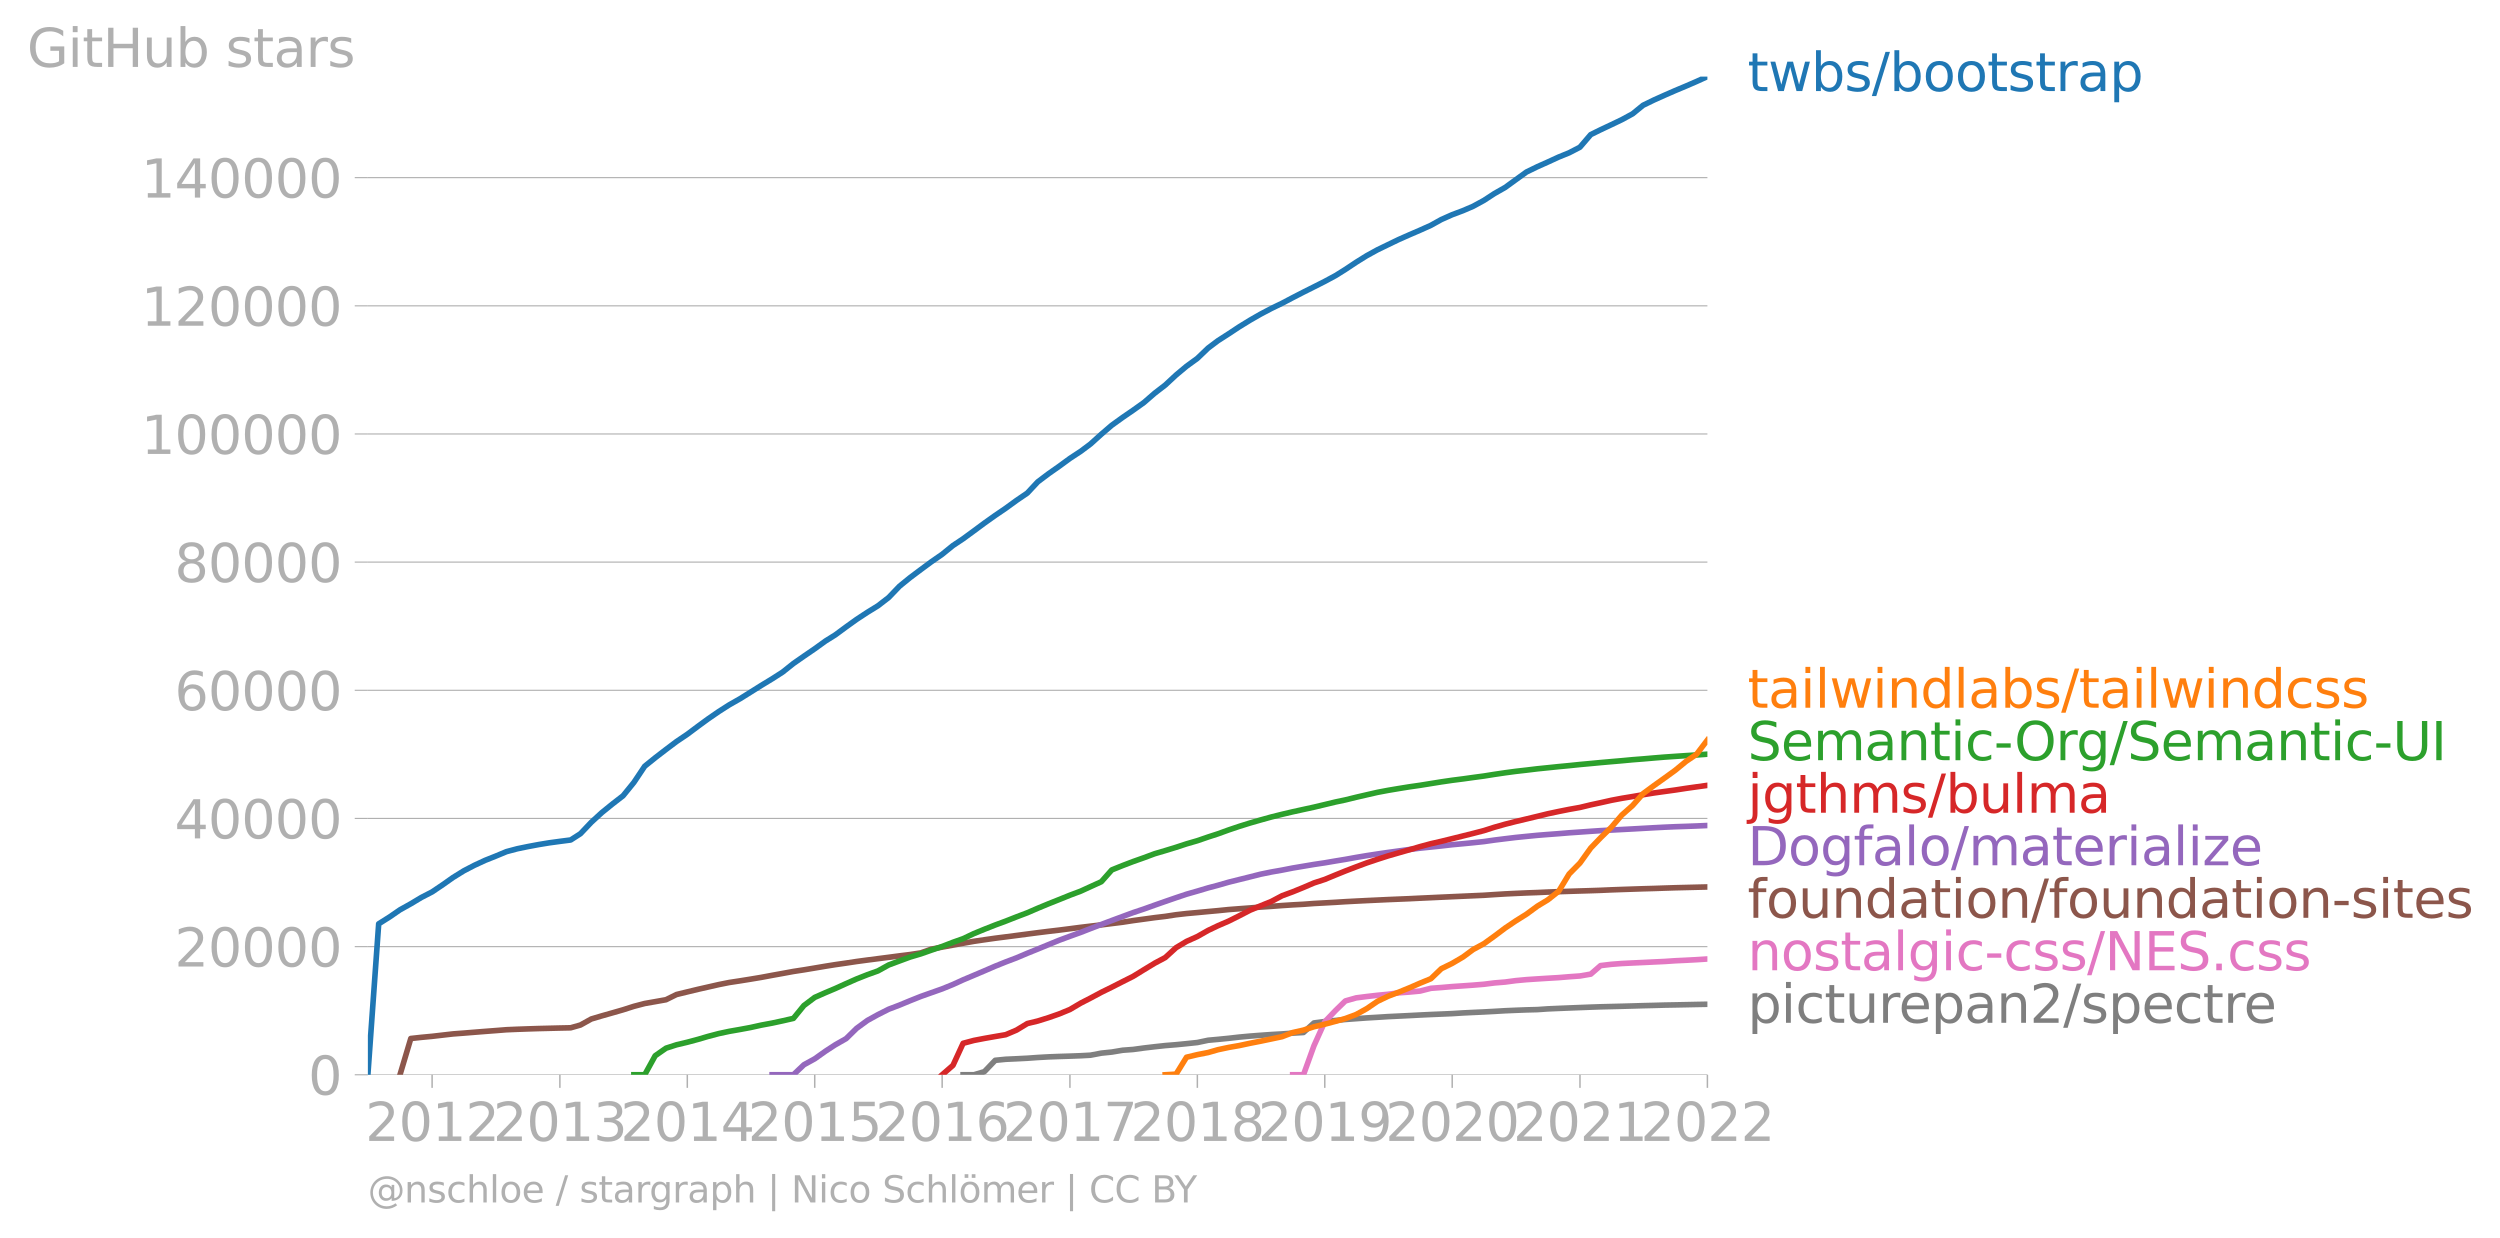<svg xmlns:xlink="http://www.w3.org/1999/xlink" width="888.666" height="440.081" viewBox="0 0 666.499 330.06" xmlns="http://www.w3.org/2000/svg"><defs><style>*{stroke-linejoin:round;stroke-linecap:butt}</style></defs><g id="figure_1"><path d="M0 330.06h666.5V0H0v330.06z" style="fill:none" id="patch_1"/><g id="axes_1"><path d="M98.073 286.533h357.12V20.421H98.073v266.112z" style="fill:none" id="patch_2"/><g id="matplotlib.axis_1"><g id="xtick_1"><g id="line2d_1"><defs><path id="mf0be61fe25" d="M0 0v3.5" style="stroke:#b0b0b0;stroke-width:.4"/></defs><use xlink:href="#mf0be61fe25" x="115.199" y="286.533" style="fill:#b0b0b0;stroke:#b0b0b0;stroke-width:.4"/></g><g style="fill:#b0b0b0" transform="matrix(.14 0 0 -.14 97.384 304.171)" id="text_1"><defs><path id="DejaVuSans-32" d="M1228 531h2203V0H469v531q359 372 979 998 621 627 780 809 303 340 423 576 121 236 121 464 0 372-261 606-261 235-680 235-297 0-627-103-329-103-704-313v638q381 153 712 231 332 78 607 78 725 0 1156-363 431-362 431-968 0-288-108-546-107-257-392-607-78-91-497-524-418-433-1181-1211z" transform="scale(.016)"/><path id="DejaVuSans-30" d="M2034 4250q-487 0-733-480-245-479-245-1442 0-959 245-1439 246-480 733-480 491 0 736 480 246 480 246 1439 0 963-246 1442-245 480-736 480zm0 500q785 0 1199-621 414-620 414-1801 0-1178-414-1799Q2819-91 2034-91q-784 0-1198 620-414 621-414 1799 0 1181 414 1801 414 621 1198 621z" transform="scale(.016)"/><path id="DejaVuSans-31" d="M794 531h1031v3560L703 3866v575l1116 225h631V531h1031V0H794v531z" transform="scale(.016)"/></defs><use xlink:href="#DejaVuSans-32"/><use xlink:href="#DejaVuSans-30" x="63.623"/><use xlink:href="#DejaVuSans-31" x="127.246"/><use xlink:href="#DejaVuSans-32" x="190.869"/></g></g><g id="xtick_2"><use xlink:href="#mf0be61fe25" x="149.263" y="286.533" style="fill:#b0b0b0;stroke:#b0b0b0;stroke-width:.4" id="line2d_2"/><g style="fill:#b0b0b0" transform="matrix(.14 0 0 -.14 131.448 304.171)" id="text_2"><defs><path id="DejaVuSans-33" d="M2597 2516q453-97 707-404 255-306 255-756 0-690-475-1069Q2609-91 1734-91q-293 0-604 58T488 141v609q262-153 574-231 313-78 654-78 593 0 904 234t311 681q0 413-289 645-289 233-804 233h-544v519h569q465 0 712 186t247 536q0 359-255 551-254 193-729 193-260 0-557-57-297-56-653-174v562q360 100 674 150t592 50q719 0 1137-327 419-326 419-882 0-388-222-655t-631-370z" transform="scale(.016)"/></defs><use xlink:href="#DejaVuSans-32"/><use xlink:href="#DejaVuSans-30" x="63.623"/><use xlink:href="#DejaVuSans-31" x="127.246"/><use xlink:href="#DejaVuSans-33" x="190.869"/></g></g><g id="xtick_3"><use xlink:href="#mf0be61fe25" x="183.235" y="286.533" style="fill:#b0b0b0;stroke:#b0b0b0;stroke-width:.4" id="line2d_3"/><g style="fill:#b0b0b0" transform="matrix(.14 0 0 -.14 165.42 304.171)" id="text_3"><defs><path id="DejaVuSans-34" d="M2419 4116 825 1625h1594v2491zm-166 550h794V1625h666v-525h-666V0h-628v1100H313v609l1940 2957z" transform="scale(.016)"/></defs><use xlink:href="#DejaVuSans-32"/><use xlink:href="#DejaVuSans-30" x="63.623"/><use xlink:href="#DejaVuSans-31" x="127.246"/><use xlink:href="#DejaVuSans-34" x="190.869"/></g></g><g id="xtick_4"><use xlink:href="#mf0be61fe25" x="217.206" y="286.533" style="fill:#b0b0b0;stroke:#b0b0b0;stroke-width:.4" id="line2d_4"/><g style="fill:#b0b0b0" transform="matrix(.14 0 0 -.14 199.391 304.171)" id="text_4"><defs><path id="DejaVuSans-35" d="M691 4666h2478v-532H1269V2991q137 47 274 70 138 23 276 23 781 0 1237-428 457-428 457-1159 0-753-469-1171Q2575-91 1722-91q-294 0-599 50Q819 9 494 109v635q281-153 581-228t634-75q541 0 856 284 316 284 316 772 0 487-316 771-315 285-856 285-253 0-505-56-251-56-513-175v2344z" transform="scale(.016)"/></defs><use xlink:href="#DejaVuSans-32"/><use xlink:href="#DejaVuSans-30" x="63.623"/><use xlink:href="#DejaVuSans-31" x="127.246"/><use xlink:href="#DejaVuSans-35" x="190.869"/></g></g><g id="xtick_5"><use xlink:href="#mf0be61fe25" x="251.178" y="286.533" style="fill:#b0b0b0;stroke:#b0b0b0;stroke-width:.4" id="line2d_5"/><g style="fill:#b0b0b0" transform="matrix(.14 0 0 -.14 233.363 304.171)" id="text_5"><defs><path id="DejaVuSans-36" d="M2113 2584q-425 0-674-291-248-290-248-796 0-503 248-796 249-292 674-292t673 292q248 293 248 796 0 506-248 796-248 291-673 291zm1253 1979v-575q-238 112-480 171-242 60-480 60-625 0-955-422-329-422-376-1275 184 272 462 417 279 145 613 145 703 0 1111-427 408-426 408-1160 0-719-425-1154Q2819-91 2113-91q-810 0-1238 620-428 621-428 1799 0 1106 525 1764t1409 658q238 0 480-47t505-140z" transform="scale(.016)"/></defs><use xlink:href="#DejaVuSans-32"/><use xlink:href="#DejaVuSans-30" x="63.623"/><use xlink:href="#DejaVuSans-31" x="127.246"/><use xlink:href="#DejaVuSans-36" x="190.869"/></g></g><g id="xtick_6"><use xlink:href="#mf0be61fe25" x="285.242" y="286.533" style="fill:#b0b0b0;stroke:#b0b0b0;stroke-width:.4" id="line2d_6"/><g style="fill:#b0b0b0" transform="matrix(.14 0 0 -.14 267.427 304.171)" id="text_6"><defs><path id="DejaVuSans-37" d="M525 4666h3000v-269L1831 0h-659l1594 4134H525v532z" transform="scale(.016)"/></defs><use xlink:href="#DejaVuSans-32"/><use xlink:href="#DejaVuSans-30" x="63.623"/><use xlink:href="#DejaVuSans-31" x="127.246"/><use xlink:href="#DejaVuSans-37" x="190.869"/></g></g><g id="xtick_7"><use xlink:href="#mf0be61fe25" x="319.214" y="286.533" style="fill:#b0b0b0;stroke:#b0b0b0;stroke-width:.4" id="line2d_7"/><g style="fill:#b0b0b0" transform="matrix(.14 0 0 -.14 301.399 304.171)" id="text_7"><defs><path id="DejaVuSans-38" d="M2034 2216q-450 0-708-241-257-241-257-662 0-422 257-663 258-241 708-241t709 242q260 243 260 662 0 421-258 662-257 241-711 241zm-631 268q-406 100-633 378-226 279-226 679 0 559 398 884 399 325 1092 325 697 0 1094-325t397-884q0-400-227-679-226-278-629-378 456-106 710-416 255-309 255-755 0-679-414-1042Q2806-91 2034-91q-771 0-1186 362-414 363-414 1042 0 446 256 755 257 310 713 416zm-231 997q0-362 226-565 227-203 636-203 407 0 636 203 230 203 230 565 0 363-230 566-229 203-636 203-409 0-636-203-226-203-226-566z" transform="scale(.016)"/></defs><use xlink:href="#DejaVuSans-32"/><use xlink:href="#DejaVuSans-30" x="63.623"/><use xlink:href="#DejaVuSans-31" x="127.246"/><use xlink:href="#DejaVuSans-38" x="190.869"/></g></g><g id="xtick_8"><use xlink:href="#mf0be61fe25" x="353.185" y="286.533" style="fill:#b0b0b0;stroke:#b0b0b0;stroke-width:.4" id="line2d_8"/><g style="fill:#b0b0b0" transform="matrix(.14 0 0 -.14 335.37 304.171)" id="text_8"><defs><path id="DejaVuSans-39" d="M703 97v575q238-113 481-172 244-59 479-59 625 0 954 420 330 420 377 1277-181-269-460-413-278-144-615-144-700 0-1108 423-408 424-408 1159 0 718 425 1152 425 435 1131 435 810 0 1236-621 427-620 427-1801 0-1103-524-1761Q2575-91 1691-91q-238 0-482 47Q966 3 703 97zm1256 1978q425 0 673 290 249 291 249 798 0 503-249 795-248 292-673 292t-673-292q-248-292-248-795 0-507 248-798 248-290 673-290z" transform="scale(.016)"/></defs><use xlink:href="#DejaVuSans-32"/><use xlink:href="#DejaVuSans-30" x="63.623"/><use xlink:href="#DejaVuSans-31" x="127.246"/><use xlink:href="#DejaVuSans-39" x="190.869"/></g></g><g id="xtick_9"><use xlink:href="#mf0be61fe25" x="387.157" y="286.533" style="fill:#b0b0b0;stroke:#b0b0b0;stroke-width:.4" id="line2d_9"/><g style="fill:#b0b0b0" transform="matrix(.14 0 0 -.14 369.342 304.171)" id="text_9"><use xlink:href="#DejaVuSans-32"/><use xlink:href="#DejaVuSans-30" x="63.623"/><use xlink:href="#DejaVuSans-32" x="127.246"/><use xlink:href="#DejaVuSans-30" x="190.869"/></g></g><g id="xtick_10"><use xlink:href="#mf0be61fe25" x="421.222" y="286.533" style="fill:#b0b0b0;stroke:#b0b0b0;stroke-width:.4" id="line2d_10"/><g style="fill:#b0b0b0" transform="matrix(.14 0 0 -.14 403.407 304.171)" id="text_10"><use xlink:href="#DejaVuSans-32"/><use xlink:href="#DejaVuSans-30" x="63.623"/><use xlink:href="#DejaVuSans-32" x="127.246"/><use xlink:href="#DejaVuSans-31" x="190.869"/></g></g><g id="xtick_11"><use xlink:href="#mf0be61fe25" x="455.193" y="286.533" style="fill:#b0b0b0;stroke:#b0b0b0;stroke-width:.4" id="line2d_11"/><g style="fill:#b0b0b0" transform="matrix(.14 0 0 -.14 437.378 304.171)" id="text_11"><use xlink:href="#DejaVuSans-32"/><use xlink:href="#DejaVuSans-30" x="63.623"/><use xlink:href="#DejaVuSans-32" x="127.246"/><use xlink:href="#DejaVuSans-32" x="190.869"/></g></g></g><g id="matplotlib.axis_2"><g id="ytick_1"><path d="M98.073 286.533h357.12" clip-path="url(#pc5c171e659)" style="fill:none;stroke:#b0b0b0;stroke-width:.3;stroke-linecap:square" id="line2d_12"/><g id="line2d_13"><defs><path id="md359dbaf3c" d="M0 0h-3.5" style="stroke:#b0b0b0;stroke-width:.3"/></defs><use xlink:href="#md359dbaf3c" x="98.073" y="286.533" style="fill:#b0b0b0;stroke:#b0b0b0;stroke-width:.3"/></g><use xlink:href="#DejaVuSans-30" style="fill:#b0b0b0" transform="matrix(.14 0 0 -.14 82.166 291.852)" id="text_12"/></g><g id="ytick_2"><path d="M98.073 252.366h357.12" clip-path="url(#pc5c171e659)" style="fill:none;stroke:#b0b0b0;stroke-width:.3;stroke-linecap:square" id="line2d_14"/><use xlink:href="#md359dbaf3c" x="98.073" y="252.366" style="fill:#b0b0b0;stroke:#b0b0b0;stroke-width:.3" id="line2d_15"/><g style="fill:#b0b0b0" transform="matrix(.14 0 0 -.14 46.536 257.685)" id="text_13"><use xlink:href="#DejaVuSans-32"/><use xlink:href="#DejaVuSans-30" x="63.623"/><use xlink:href="#DejaVuSans-30" x="127.246"/><use xlink:href="#DejaVuSans-30" x="190.869"/><use xlink:href="#DejaVuSans-30" x="254.492"/></g></g><g id="ytick_3"><path d="M98.073 218.198h357.12" clip-path="url(#pc5c171e659)" style="fill:none;stroke:#b0b0b0;stroke-width:.3;stroke-linecap:square" id="line2d_16"/><use xlink:href="#md359dbaf3c" x="98.073" y="218.198" style="fill:#b0b0b0;stroke:#b0b0b0;stroke-width:.3" id="line2d_17"/><g style="fill:#b0b0b0" transform="matrix(.14 0 0 -.14 46.536 223.517)" id="text_14"><use xlink:href="#DejaVuSans-34"/><use xlink:href="#DejaVuSans-30" x="63.623"/><use xlink:href="#DejaVuSans-30" x="127.246"/><use xlink:href="#DejaVuSans-30" x="190.869"/><use xlink:href="#DejaVuSans-30" x="254.492"/></g></g><g id="ytick_4"><path d="M98.073 184.03h357.12" clip-path="url(#pc5c171e659)" style="fill:none;stroke:#b0b0b0;stroke-width:.3;stroke-linecap:square" id="line2d_18"/><use xlink:href="#md359dbaf3c" x="98.073" y="184.031" style="fill:#b0b0b0;stroke:#b0b0b0;stroke-width:.3" id="line2d_19"/><g style="fill:#b0b0b0" transform="matrix(.14 0 0 -.14 46.536 189.35)" id="text_15"><use xlink:href="#DejaVuSans-36"/><use xlink:href="#DejaVuSans-30" x="63.623"/><use xlink:href="#DejaVuSans-30" x="127.246"/><use xlink:href="#DejaVuSans-30" x="190.869"/><use xlink:href="#DejaVuSans-30" x="254.492"/></g></g><g id="ytick_5"><path d="M98.073 149.863h357.12" clip-path="url(#pc5c171e659)" style="fill:none;stroke:#b0b0b0;stroke-width:.3;stroke-linecap:square" id="line2d_20"/><use xlink:href="#md359dbaf3c" x="98.073" y="149.863" style="fill:#b0b0b0;stroke:#b0b0b0;stroke-width:.3" id="line2d_21"/><g style="fill:#b0b0b0" transform="matrix(.14 0 0 -.14 46.536 155.182)" id="text_16"><use xlink:href="#DejaVuSans-38"/><use xlink:href="#DejaVuSans-30" x="63.623"/><use xlink:href="#DejaVuSans-30" x="127.246"/><use xlink:href="#DejaVuSans-30" x="190.869"/><use xlink:href="#DejaVuSans-30" x="254.492"/></g></g><g id="ytick_6"><path d="M98.073 115.696h357.12" clip-path="url(#pc5c171e659)" style="fill:none;stroke:#b0b0b0;stroke-width:.3;stroke-linecap:square" id="line2d_22"/><use xlink:href="#md359dbaf3c" x="98.073" y="115.696" style="fill:#b0b0b0;stroke:#b0b0b0;stroke-width:.3" id="line2d_23"/><g style="fill:#b0b0b0" transform="matrix(.14 0 0 -.14 37.628 121.015)" id="text_17"><use xlink:href="#DejaVuSans-31"/><use xlink:href="#DejaVuSans-30" x="63.623"/><use xlink:href="#DejaVuSans-30" x="127.246"/><use xlink:href="#DejaVuSans-30" x="190.869"/><use xlink:href="#DejaVuSans-30" x="254.492"/><use xlink:href="#DejaVuSans-30" x="318.115"/></g></g><g id="ytick_7"><path d="M98.073 81.528h357.12" clip-path="url(#pc5c171e659)" style="fill:none;stroke:#b0b0b0;stroke-width:.3;stroke-linecap:square" id="line2d_24"/><use xlink:href="#md359dbaf3c" x="98.073" y="81.528" style="fill:#b0b0b0;stroke:#b0b0b0;stroke-width:.3" id="line2d_25"/><g style="fill:#b0b0b0" transform="matrix(.14 0 0 -.14 37.628 86.847)" id="text_18"><use xlink:href="#DejaVuSans-31"/><use xlink:href="#DejaVuSans-32" x="63.623"/><use xlink:href="#DejaVuSans-30" x="127.246"/><use xlink:href="#DejaVuSans-30" x="190.869"/><use xlink:href="#DejaVuSans-30" x="254.492"/><use xlink:href="#DejaVuSans-30" x="318.115"/></g></g><g id="ytick_8"><path d="M98.073 47.36h357.12" clip-path="url(#pc5c171e659)" style="fill:none;stroke:#b0b0b0;stroke-width:.3;stroke-linecap:square" id="line2d_26"/><use xlink:href="#md359dbaf3c" x="98.073" y="47.361" style="fill:#b0b0b0;stroke:#b0b0b0;stroke-width:.3" id="line2d_27"/><g style="fill:#b0b0b0" transform="matrix(.14 0 0 -.14 37.628 52.68)" id="text_19"><use xlink:href="#DejaVuSans-31"/><use xlink:href="#DejaVuSans-34" x="63.623"/><use xlink:href="#DejaVuSans-30" x="127.246"/><use xlink:href="#DejaVuSans-30" x="190.869"/><use xlink:href="#DejaVuSans-30" x="254.492"/><use xlink:href="#DejaVuSans-30" x="318.115"/></g></g><g style="fill:#b0b0b0" transform="matrix(.14 0 0 -.14 7.2 17.838)" id="text_20"><defs><path id="DejaVuSans-47" d="M3809 666v1253H2778v519h1656V434q-365-259-806-392-440-133-940-133-1094 0-1712 639-617 640-617 1780 0 1144 617 1783 618 639 1712 639 456 0 867-113 411-112 758-331v-672q-350 297-744 447t-828 150q-857 0-1287-478-429-478-429-1425 0-944 429-1422 430-478 1287-478 334 0 596 58 263 58 472 180z" transform="scale(.016)"/><path id="DejaVuSans-69" d="M603 3500h575V0H603v3500zm0 1363h575v-729H603v729z" transform="scale(.016)"/><path id="DejaVuSans-74" d="M1172 4494v-994h1184v-447H1172V1153q0-428 117-550t477-122h590V0h-590q-666 0-919 248-253 249-253 905v1900H172v447h422v994h578z" transform="scale(.016)"/><path id="DejaVuSans-48" d="M628 4666h631V2753h2294v1913h631V0h-631v2222H1259V0H628v4666z" transform="scale(.016)"/><path id="DejaVuSans-75" d="M544 1381v2119h575V1403q0-497 193-746 194-248 582-248 465 0 735 297 271 297 271 810v1984h575V0h-575v538q-209-319-486-474-276-155-642-155-603 0-916 375-312 375-312 1097zm1447 2203z" transform="scale(.016)"/><path id="DejaVuSans-62" d="M3116 1747q0 634-261 995t-717 361q-457 0-718-361t-261-995q0-634 261-995t718-361q456 0 717 361t261 995zM1159 2969q182 312 458 463 277 152 661 152 638 0 1036-506 399-506 399-1331T3314 415Q2916-91 2278-91q-384 0-661 152-276 152-458 464V0H581v4863h578V2969z" transform="scale(.016)"/><path id="DejaVuSans-73" d="M2834 3397v-544q-243 125-506 187-262 63-544 63-428 0-642-131t-214-394q0-200 153-314t616-217l197-44q612-131 870-370t258-667q0-488-386-773Q2250-91 1575-91q-281 0-586 55T347 128v594q319-166 628-249 309-82 613-82 406 0 624 139 219 139 219 392 0 234-158 359-157 125-692 241l-200 47q-534 112-772 345-237 233-237 639 0 494 350 762 350 269 994 269 318 0 599-47 282-46 519-140z" transform="scale(.016)"/><path id="DejaVuSans-61" d="M2194 1759q-697 0-966-159t-269-544q0-306 202-486 202-179 548-179 479 0 768 339t289 901v128h-572zm1147 238V0h-575v531q-197-318-491-470T1556-91q-537 0-855 302-317 302-317 808 0 590 395 890 396 300 1180 300h807v57q0 397-261 614t-733 217q-300 0-585-72-284-72-546-216v532q315 122 612 182 297 61 578 61 760 0 1135-394 375-393 375-1193z" transform="scale(.016)"/><path id="DejaVuSans-72" d="M2631 2963q-97 56-211 82-114 27-251 27-488 0-749-317t-261-911V0H581v3500h578v-544q182 319 472 473 291 155 707 155 59 0 131-8 72-7 159-23l3-590z" transform="scale(.016)"/></defs><use xlink:href="#DejaVuSans-47"/><use xlink:href="#DejaVuSans-69" x="77.49"/><use xlink:href="#DejaVuSans-74" x="105.273"/><use xlink:href="#DejaVuSans-48" x="144.482"/><use xlink:href="#DejaVuSans-75" x="219.678"/><use xlink:href="#DejaVuSans-62" x="283.057"/><use xlink:href="#DejaVuSans-20" x="346.533"/><use xlink:href="#DejaVuSans-73" x="378.32"/><use xlink:href="#DejaVuSans-74" x="430.42"/><use xlink:href="#DejaVuSans-61" x="469.629"/><use xlink:href="#DejaVuSans-72" x="530.908"/><use xlink:href="#DejaVuSans-73" x="572.021"/></g></g><path d="m256.762 286.533 2.885-.002 2.793-.831 2.885-3.02 2.792-.278 2.885-.131 2.885-.147 2.793-.2 2.885-.162 2.792-.106 2.885-.09 2.886-.107 2.606-.143 2.885-.55 2.792-.286 2.885-.485 2.793-.206 2.885-.393 2.885-.34 2.792-.304 2.885-.233 2.793-.277 2.885-.304 2.885-.606 2.606-.236 2.885-.285 2.793-.32 2.885-.266 2.792-.215 2.885-.204 2.886-.165 2.792-.205 2.885-.17 2.792-2.547 2.885-.379 2.886-.29 2.606-.258 2.885-.212 2.792-.202 2.885-.17 2.793-.177 2.885-.138 2.885-.142 2.792-.147 2.886-.136 2.792-.117 2.885-.123 2.885-.182 2.7-.13 2.885-.132 2.792-.152 2.885-.17 2.792-.12 2.885-.108 2.886-.075 2.792-.193 2.885-.126 2.792-.115 2.886-.111 2.885-.111 2.606-.089 2.885-.073 2.792-.069 2.886-.08 2.792-.082 2.885-.072 2.885-.08 2.792-.051 2.886-.058 2.792-.06 2.885-.055" clip-path="url(#pc5c171e659)" style="fill:none;stroke:#7f7f7f;stroke-width:1.5;stroke-linecap:square" id="line2d_28"/><path d="m344.623 286.533 2.885-.002 2.792-7.728 2.885-6.398 2.886-3.019 2.606-2.537 2.885-.816 2.792-.357 2.885-.332 2.793-.268 2.885-.384 2.885-.212 2.792-.262 2.886-.736 2.792-.208 2.885-.251 2.885-.194 2.7-.19 2.885-.237 2.792-.352 2.885-.237 2.792-.374 2.885-.268 2.886-.192 2.792-.176 2.885-.17 2.792-.231 2.886-.205 2.885-.497 2.606-2.27 2.885-.344 2.792-.214 2.886-.143 2.792-.127 2.885-.14 2.885-.136 2.792-.188 2.886-.135 2.792-.149 2.885-.186" clip-path="url(#pc5c171e659)" style="fill:none;stroke:#e377c2;stroke-width:1.5;stroke-linecap:square" id="line2d_29"/><path d="m106.636 286.533 2.885-9.668 2.792-.307 2.886-.273 2.885-.333 2.699-.31 2.885-.218 2.792-.226 2.886-.229 2.792-.212 2.885-.229 2.885-.123 2.792-.099 2.886-.092 2.792-.07 2.885-.072 2.885-.063 2.606-.741 2.886-1.605 2.792-.83 2.885-.818 2.792-.803 2.886-.924 2.885-.757 2.792-.489 2.885-.514 2.792-1.385 2.886-.704 2.885-.696 2.606-.59 2.885-.657 2.792-.558 2.886-.44 2.792-.45 2.885-.482 2.885-.54 2.793-.504 2.885-.531 2.792-.429 2.885-.482 2.885-.488 2.606-.416 2.886-.415 2.792-.423 2.885-.388 2.792-.36 2.886-.373 2.885-.381 2.792-.347 2.885-.446 2.792-.992 2.886-.549 2.885-.531 2.7-.499 2.884-.512 2.793-.412 2.885-.412 2.792-.357 2.885-.374 2.885-.38 2.793-.363 2.885-.36 2.792-.327 2.885-.37 2.886-.375 2.606-.312 2.885-.339 2.792-.352 2.885-.36 2.793-.429 2.885-.393 2.885-.396 2.792-.333 2.885-.438 2.793-.32 2.885-.26 2.885-.274 2.606-.239 2.885-.292 2.793-.215 2.885-.216 2.792-.23 2.885-.195 2.886-.215 2.792-.181 2.885-.157 2.792-.21 2.885-.156 2.886-.159 2.606-.166 2.885-.152 2.792-.141 2.885-.134 2.793-.131 2.885-.12 2.885-.12 2.792-.138 2.886-.131 2.792-.132 2.885-.131 2.885-.129 2.7-.12 2.885-.129 2.792-.185 2.885-.177 2.792-.133 2.885-.13 2.886-.103 2.792-.128 2.885-.104 2.792-.092 2.886-.09 2.885-.086 2.606-.09 2.885-.126 2.792-.102 2.886-.097 2.792-.093 2.885-.08 2.885-.1 2.792-.088 2.886-.072 2.792-.07 2.885-.07" clip-path="url(#pc5c171e659)" style="fill:none;stroke:#8c564b;stroke-width:1.5;stroke-linecap:square" id="line2d_30"/><g style="fill:#1f77b4" transform="matrix(.14 0 0 -.14 465.907 24.284)" id="text_21"><defs><path id="DejaVuSans-77" d="M269 3500h575l719-2731 715 2731h678l719-2731 716 2731h575L4050 0h-678l-753 2869L1863 0h-679L269 3500z" transform="scale(.016)"/><path id="DejaVuSans-2f" d="M1625 4666h531L531-594H0l1625 5260z" transform="scale(.016)"/><path id="DejaVuSans-6f" d="M1959 3097q-462 0-731-361t-269-989q0-628 267-989 268-361 733-361 460 0 728 362 269 363 269 988 0 622-269 986-268 364-728 364zm0 487q750 0 1178-488 429-487 429-1349 0-859-429-1349Q2709-91 1959-91q-753 0-1180 489-426 490-426 1349 0 862 426 1349 427 488 1180 488z" transform="scale(.016)"/><path id="DejaVuSans-70" d="M1159 525v-1856H581v4831h578v-531q182 312 458 463 277 152 661 152 638 0 1036-506 399-506 399-1331T3314 415Q2916-91 2278-91q-384 0-661 152-276 152-458 464zm1957 1222q0 634-261 995t-717 361q-457 0-718-361t-261-995q0-634 261-995t718-361q456 0 717 361t261 995z" transform="scale(.016)"/></defs><use xlink:href="#DejaVuSans-74"/><use xlink:href="#DejaVuSans-77" x="39.209"/><use xlink:href="#DejaVuSans-62" x="120.996"/><use xlink:href="#DejaVuSans-73" x="184.473"/><use xlink:href="#DejaVuSans-2f" x="236.572"/><use xlink:href="#DejaVuSans-62" x="270.264"/><use xlink:href="#DejaVuSans-6f" x="333.74"/><use xlink:href="#DejaVuSans-6f" x="394.922"/><use xlink:href="#DejaVuSans-74" x="456.104"/><use xlink:href="#DejaVuSans-73" x="495.313"/><use xlink:href="#DejaVuSans-74" x="547.412"/><use xlink:href="#DejaVuSans-72" x="586.621"/><use xlink:href="#DejaVuSans-61" x="627.734"/><use xlink:href="#DejaVuSans-70" x="689.014"/></g><g style="fill:#ff7f0e" transform="matrix(.14 0 0 -.14 465.907 188.677)" id="text_22"><defs><path id="DejaVuSans-6c" d="M603 4863h575V0H603v4863z" transform="scale(.016)"/><path id="DejaVuSans-6e" d="M3513 2113V0h-575v2094q0 497-194 743-194 247-581 247-466 0-735-297-269-296-269-809V0H581v3500h578v-544q207 316 486 472 280 156 646 156 603 0 912-373 310-373 310-1098z" transform="scale(.016)"/><path id="DejaVuSans-64" d="M2906 2969v1894h575V0h-575v525q-181-312-458-464-276-152-664-152-634 0-1033 506-398 507-398 1332t398 1331q399 506 1033 506 388 0 664-152 277-151 458-463zM947 1747q0-634 261-995t717-361q456 0 718 361 263 361 263 995t-263 995q-262 361-718 361t-717-361q-261-361-261-995z" transform="scale(.016)"/><path id="DejaVuSans-63" d="M3122 3366v-538q-244 135-489 202t-495 67q-560 0-870-355-309-354-309-995t309-996q310-354 870-354 250 0 495 67t489 202V134Q2881 22 2623-34q-257-57-548-57-791 0-1257 497-465 497-465 1341 0 856 470 1346 471 491 1290 491 265 0 518-55 253-54 491-163z" transform="scale(.016)"/></defs><use xlink:href="#DejaVuSans-74"/><use xlink:href="#DejaVuSans-61" x="39.209"/><use xlink:href="#DejaVuSans-69" x="100.488"/><use xlink:href="#DejaVuSans-6c" x="128.271"/><use xlink:href="#DejaVuSans-77" x="156.055"/><use xlink:href="#DejaVuSans-69" x="237.842"/><use xlink:href="#DejaVuSans-6e" x="265.625"/><use xlink:href="#DejaVuSans-64" x="329.004"/><use xlink:href="#DejaVuSans-6c" x="392.48"/><use xlink:href="#DejaVuSans-61" x="420.264"/><use xlink:href="#DejaVuSans-62" x="481.543"/><use xlink:href="#DejaVuSans-73" x="545.02"/><use xlink:href="#DejaVuSans-2f" x="597.119"/><use xlink:href="#DejaVuSans-74" x="630.811"/><use xlink:href="#DejaVuSans-61" x="670.02"/><use xlink:href="#DejaVuSans-69" x="731.299"/><use xlink:href="#DejaVuSans-6c" x="759.082"/><use xlink:href="#DejaVuSans-77" x="786.865"/><use xlink:href="#DejaVuSans-69" x="868.652"/><use xlink:href="#DejaVuSans-6e" x="896.436"/><use xlink:href="#DejaVuSans-64" x="959.814"/><use xlink:href="#DejaVuSans-63" x="1023.291"/><use xlink:href="#DejaVuSans-73" x="1078.271"/><use xlink:href="#DejaVuSans-73" x="1130.371"/></g><g style="fill:#2ca02c" transform="matrix(.14 0 0 -.14 465.907 202.677)" id="text_23"><defs><path id="DejaVuSans-53" d="M3425 4513v-616q-359 172-678 256-319 85-616 85-515 0-795-200t-280-569q0-310 186-468 186-157 705-254l381-78q706-135 1042-474t336-907q0-679-455-1029Q2797-91 1919-91q-331 0-705 75-373 75-773 222v650q384-215 753-325 369-109 725-109 540 0 834 212 294 213 294 607 0 343-211 537t-692 291l-385 75q-706 140-1022 440-315 300-315 835 0 619 436 975t1201 356q329 0 669-60 341-59 697-177z" transform="scale(.016)"/><path id="DejaVuSans-65" d="M3597 1894v-281H953q38-594 358-905t892-311q331 0 642 81t618 244V178Q3153 47 2828-22t-659-69q-838 0-1327 487-489 488-489 1320 0 859 464 1363 464 505 1252 505 706 0 1117-455 411-454 411-1235zm-575 169q-6 471-264 752-258 282-683 282-481 0-770-272t-333-766l2050 4z" transform="scale(.016)"/><path id="DejaVuSans-6d" d="M3328 2828q216 388 516 572t706 184q547 0 844-383 297-382 297-1088V0h-578v2094q0 503-179 746-178 244-543 244-447 0-707-297-259-296-259-809V0h-578v2094q0 506-178 748t-550 242q-441 0-701-298-259-298-259-808V0H581v3500h578v-544q197 322 472 475t653 153q382 0 649-194 267-193 395-562z" transform="scale(.016)"/><path id="DejaVuSans-2d" d="M313 2009h1684v-512H313v512z" transform="scale(.016)"/><path id="DejaVuSans-4f" d="M2522 4238q-688 0-1093-513-404-512-404-1397 0-881 404-1394 405-512 1093-512 687 0 1089 512 402 513 402 1394 0 885-402 1397-402 513-1089 513zm0 512q981 0 1568-658 588-658 588-1764 0-1103-588-1761Q3503-91 2522-91q-984 0-1574 656-589 657-589 1763t589 1764q590 658 1574 658z" transform="scale(.016)"/><path id="DejaVuSans-67" d="M2906 1791q0 625-258 968-257 344-723 344-462 0-720-344-258-343-258-968 0-622 258-966t720-344q466 0 723 344 258 344 258 966zm575-1357q0-893-397-1329-396-436-1215-436-303 0-572 45t-522 139v559q253-137 500-202 247-66 503-66 566 0 847 295t281 892v285q-178-310-456-463T1784 0Q1141 0 747 490 353 981 353 1791q0 812 394 1302 394 491 1037 491 388 0 666-153t456-462v531h575V434z" transform="scale(.016)"/><path id="DejaVuSans-55" d="M556 4666h635V1831q0-750 271-1080 272-329 882-329 606 0 878 329 272 330 272 1080v2835h634V1753q0-912-452-1378Q3225-91 2344-91q-885 0-1337 466-451 466-451 1378v2913z" transform="scale(.016)"/><path id="DejaVuSans-49" d="M628 4666h631V0H628v4666z" transform="scale(.016)"/></defs><use xlink:href="#DejaVuSans-53"/><use xlink:href="#DejaVuSans-65" x="63.477"/><use xlink:href="#DejaVuSans-6d" x="125"/><use xlink:href="#DejaVuSans-61" x="222.412"/><use xlink:href="#DejaVuSans-6e" x="283.691"/><use xlink:href="#DejaVuSans-74" x="347.07"/><use xlink:href="#DejaVuSans-69" x="386.279"/><use xlink:href="#DejaVuSans-63" x="414.063"/><use xlink:href="#DejaVuSans-2d" x="469.043"/><use xlink:href="#DejaVuSans-4f" x="507.877"/><use xlink:href="#DejaVuSans-72" x="586.588"/><use xlink:href="#DejaVuSans-67" x="625.951"/><use xlink:href="#DejaVuSans-2f" x="689.428"/><use xlink:href="#DejaVuSans-53" x="723.119"/><use xlink:href="#DejaVuSans-65" x="786.596"/><use xlink:href="#DejaVuSans-6d" x="848.119"/><use xlink:href="#DejaVuSans-61" x="945.531"/><use xlink:href="#DejaVuSans-6e" x="1006.811"/><use xlink:href="#DejaVuSans-74" x="1070.189"/><use xlink:href="#DejaVuSans-69" x="1109.398"/><use xlink:href="#DejaVuSans-63" x="1137.182"/><use xlink:href="#DejaVuSans-2d" x="1192.162"/><use xlink:href="#DejaVuSans-55" x="1228.246"/><use xlink:href="#DejaVuSans-49" x="1301.439"/></g><g style="fill:#d62728" transform="matrix(.14 0 0 -.14 465.907 216.677)" id="text_24"><defs><path id="DejaVuSans-6a" d="M603 3500h575V-63q0-668-255-968-254-300-820-300h-219v487H38q328 0 446 152Q603-541 603-63v3563zm0 1363h575v-729H603v729z" transform="scale(.016)"/><path id="DejaVuSans-68" d="M3513 2113V0h-575v2094q0 497-194 743-194 247-581 247-466 0-735-297-269-296-269-809V0H581v4863h578V2956q207 316 486 472 280 156 646 156 603 0 912-373 310-373 310-1098z" transform="scale(.016)"/></defs><use xlink:href="#DejaVuSans-6a"/><use xlink:href="#DejaVuSans-67" x="27.783"/><use xlink:href="#DejaVuSans-74" x="91.26"/><use xlink:href="#DejaVuSans-68" x="130.469"/><use xlink:href="#DejaVuSans-6d" x="193.848"/><use xlink:href="#DejaVuSans-73" x="291.26"/><use xlink:href="#DejaVuSans-2f" x="343.359"/><use xlink:href="#DejaVuSans-62" x="377.051"/><use xlink:href="#DejaVuSans-75" x="440.527"/><use xlink:href="#DejaVuSans-6c" x="503.906"/><use xlink:href="#DejaVuSans-6d" x="531.689"/><use xlink:href="#DejaVuSans-61" x="629.102"/></g><g style="fill:#9467bd" transform="matrix(.14 0 0 -.14 465.907 230.677)" id="text_25"><defs><path id="DejaVuSans-44" d="M1259 4147V519h763q966 0 1414 437 448 438 448 1382 0 937-448 1373t-1414 436h-763zm-631 519h1297q1356 0 1990-564 635-564 635-1764 0-1207-638-1773Q3275 0 1925 0H628v4666z" transform="scale(.016)"/><path id="DejaVuSans-66" d="M2375 4863v-479h-550q-309 0-430-125-120-125-120-450v-309h947v-447h-947V0H697v3053H147v447h550v244q0 584 272 851 272 268 862 268h544z" transform="scale(.016)"/><path id="DejaVuSans-7a" d="M353 3500h2731v-525L922 459h2162V0H275v525l2163 2516H353v459z" transform="scale(.016)"/></defs><use xlink:href="#DejaVuSans-44"/><use xlink:href="#DejaVuSans-6f" x="77.002"/><use xlink:href="#DejaVuSans-67" x="138.184"/><use xlink:href="#DejaVuSans-66" x="201.66"/><use xlink:href="#DejaVuSans-61" x="236.865"/><use xlink:href="#DejaVuSans-6c" x="298.145"/><use xlink:href="#DejaVuSans-6f" x="325.928"/><use xlink:href="#DejaVuSans-2f" x="387.109"/><use xlink:href="#DejaVuSans-6d" x="420.801"/><use xlink:href="#DejaVuSans-61" x="518.213"/><use xlink:href="#DejaVuSans-74" x="579.492"/><use xlink:href="#DejaVuSans-65" x="618.701"/><use xlink:href="#DejaVuSans-72" x="680.225"/><use xlink:href="#DejaVuSans-69" x="721.338"/><use xlink:href="#DejaVuSans-61" x="749.121"/><use xlink:href="#DejaVuSans-6c" x="810.4"/><use xlink:href="#DejaVuSans-69" x="838.184"/><use xlink:href="#DejaVuSans-7a" x="865.967"/><use xlink:href="#DejaVuSans-65" x="918.457"/></g><g style="fill:#8c564b" transform="matrix(.14 0 0 -.14 465.907 244.677)" id="text_26"><use xlink:href="#DejaVuSans-66"/><use xlink:href="#DejaVuSans-6f" x="35.205"/><use xlink:href="#DejaVuSans-75" x="96.387"/><use xlink:href="#DejaVuSans-6e" x="159.766"/><use xlink:href="#DejaVuSans-64" x="223.145"/><use xlink:href="#DejaVuSans-61" x="286.621"/><use xlink:href="#DejaVuSans-74" x="347.9"/><use xlink:href="#DejaVuSans-69" x="387.109"/><use xlink:href="#DejaVuSans-6f" x="414.893"/><use xlink:href="#DejaVuSans-6e" x="476.074"/><use xlink:href="#DejaVuSans-2f" x="539.453"/><use xlink:href="#DejaVuSans-66" x="573.145"/><use xlink:href="#DejaVuSans-6f" x="608.35"/><use xlink:href="#DejaVuSans-75" x="669.531"/><use xlink:href="#DejaVuSans-6e" x="732.91"/><use xlink:href="#DejaVuSans-64" x="796.289"/><use xlink:href="#DejaVuSans-61" x="859.766"/><use xlink:href="#DejaVuSans-74" x="921.045"/><use xlink:href="#DejaVuSans-69" x="960.254"/><use xlink:href="#DejaVuSans-6f" x="988.037"/><use xlink:href="#DejaVuSans-6e" x="1049.219"/><use xlink:href="#DejaVuSans-2d" x="1112.598"/><use xlink:href="#DejaVuSans-73" x="1148.682"/><use xlink:href="#DejaVuSans-69" x="1200.781"/><use xlink:href="#DejaVuSans-74" x="1228.564"/><use xlink:href="#DejaVuSans-65" x="1267.773"/><use xlink:href="#DejaVuSans-73" x="1329.297"/></g><g style="fill:#e377c2" transform="matrix(.14 0 0 -.14 465.907 258.677)" id="text_27"><defs><path id="DejaVuSans-4e" d="M628 4666h850L3547 763v3903h612V0h-850L1241 3903V0H628v4666z" transform="scale(.016)"/><path id="DejaVuSans-45" d="M628 4666h2950v-532H1259V2753h2222v-531H1259V531h2375V0H628v4666z" transform="scale(.016)"/><path id="DejaVuSans-2e" d="M684 794h660V0H684v794z" transform="scale(.016)"/></defs><use xlink:href="#DejaVuSans-6e"/><use xlink:href="#DejaVuSans-6f" x="63.379"/><use xlink:href="#DejaVuSans-73" x="124.561"/><use xlink:href="#DejaVuSans-74" x="176.66"/><use xlink:href="#DejaVuSans-61" x="215.869"/><use xlink:href="#DejaVuSans-6c" x="277.148"/><use xlink:href="#DejaVuSans-67" x="304.932"/><use xlink:href="#DejaVuSans-69" x="368.408"/><use xlink:href="#DejaVuSans-63" x="396.191"/><use xlink:href="#DejaVuSans-2d" x="451.172"/><use xlink:href="#DejaVuSans-63" x="487.256"/><use xlink:href="#DejaVuSans-73" x="542.236"/><use xlink:href="#DejaVuSans-73" x="594.336"/><use xlink:href="#DejaVuSans-2f" x="646.436"/><use xlink:href="#DejaVuSans-4e" x="680.127"/><use xlink:href="#DejaVuSans-45" x="754.932"/><use xlink:href="#DejaVuSans-53" x="818.115"/><use xlink:href="#DejaVuSans-2e" x="881.592"/><use xlink:href="#DejaVuSans-63" x="913.379"/><use xlink:href="#DejaVuSans-73" x="968.359"/><use xlink:href="#DejaVuSans-73" x="1020.459"/></g><g style="fill:#7f7f7f" transform="matrix(.14 0 0 -.14 465.907 272.677)" id="text_28"><use xlink:href="#DejaVuSans-70"/><use xlink:href="#DejaVuSans-69" x="63.477"/><use xlink:href="#DejaVuSans-63" x="91.26"/><use xlink:href="#DejaVuSans-74" x="146.24"/><use xlink:href="#DejaVuSans-75" x="185.449"/><use xlink:href="#DejaVuSans-72" x="248.828"/><use xlink:href="#DejaVuSans-65" x="287.691"/><use xlink:href="#DejaVuSans-70" x="349.215"/><use xlink:href="#DejaVuSans-61" x="412.691"/><use xlink:href="#DejaVuSans-6e" x="473.971"/><use xlink:href="#DejaVuSans-32" x="537.35"/><use xlink:href="#DejaVuSans-2f" x="600.973"/><use xlink:href="#DejaVuSans-73" x="634.664"/><use xlink:href="#DejaVuSans-70" x="686.764"/><use xlink:href="#DejaVuSans-65" x="750.24"/><use xlink:href="#DejaVuSans-63" x="811.764"/><use xlink:href="#DejaVuSans-74" x="866.744"/><use xlink:href="#DejaVuSans-72" x="905.953"/><use xlink:href="#DejaVuSans-65" x="944.816"/></g><g style="fill:#b0b0b0" transform="matrix(.097 0 0 -.097 98.073 320.57)" id="text_29"><defs><path id="DejaVuSans-40" d="M2381 1678q0-447 222-702 222-254 610-254 384 0 604 256 221 256 221 700 0 438-225 695-225 258-607 258-378 0-602-256-223-256-223-697zm1703-934q-187-241-429-355t-564-114q-538 0-874 389t-336 1014q0 625 337 1015 338 391 873 391 322 0 565-117 244-117 428-354v409h447V722q457 69 714 417 258 349 258 902 0 334-99 628-98 294-298 544-325 409-792 626t-1017 217q-384 0-738-102-353-101-653-301-490-319-767-836-276-517-276-1120 0-497 179-932 180-434 521-765 328-325 759-495 431-171 922-171 403 0 792 136t714 389l281-347q-390-303-851-464t-936-161q-578 0-1091 205-512 205-912 595Q841 78 631 592q-209 514-209 1105 0 569 212 1084 213 516 607 907 403 396 931 607t1119 211q662 0 1229-272 568-271 952-771 234-307 357-666 124-359 124-744 0-822-497-1297T4084 263v481z" transform="scale(.016)"/><path id="DejaVuSans-7c" d="M1344 4891v-6400H813v6400h531z" transform="scale(.016)"/><path id="DejaVuSans-f6" d="M1959 3097q-462 0-731-361t-269-989q0-628 267-989 268-361 733-361 460 0 728 362 269 363 269 988 0 622-269 986-268 364-728 364zm0 487q750 0 1178-488 429-487 429-1349 0-859-429-1349Q2709-91 1959-91q-753 0-1180 489-426 490-426 1349 0 862 426 1349 427 488 1180 488zm295 1266h634v-631h-634v631zm-1222 0h634v-631h-634v631z" transform="scale(.016)"/><path id="DejaVuSans-43" d="M4122 4306v-665q-319 297-680 443-361 147-767 147-800 0-1225-489t-425-1414q0-922 425-1411t1225-489q406 0 767 147t680 444V359q-331-225-702-338-370-112-782-112-1060 0-1670 648-609 649-609 1771 0 1125 609 1773 610 649 1670 649 418 0 788-111 371-111 696-333z" transform="scale(.016)"/><path id="DejaVuSans-42" d="M1259 2228V519h1013q509 0 754 211 246 211 246 645 0 438-246 645-245 208-754 208H1259zm0 1919V2741h935q462 0 688 173 227 174 227 530 0 353-227 528-226 175-688 175h-935zm-631 519h1613q722 0 1112-300 391-300 391-853 0-429-200-682t-588-315q466-100 724-418 258-317 258-792 0-625-425-966Q3088 0 2303 0H628v4666z" transform="scale(.016)"/><path id="DejaVuSans-59" d="M-13 4666h679l1293-1919 1285 1919h678L2272 2222V0h-634v2222L-13 4666z" transform="scale(.016)"/></defs><use xlink:href="#DejaVuSans-40"/><use xlink:href="#DejaVuSans-6e" x="100"/><use xlink:href="#DejaVuSans-73" x="163.379"/><use xlink:href="#DejaVuSans-63" x="215.479"/><use xlink:href="#DejaVuSans-68" x="270.459"/><use xlink:href="#DejaVuSans-6c" x="333.838"/><use xlink:href="#DejaVuSans-6f" x="361.621"/><use xlink:href="#DejaVuSans-65" x="422.803"/><use xlink:href="#DejaVuSans-20" x="484.326"/><use xlink:href="#DejaVuSans-2f" x="516.113"/><use xlink:href="#DejaVuSans-20" x="549.805"/><use xlink:href="#DejaVuSans-73" x="581.592"/><use xlink:href="#DejaVuSans-74" x="633.691"/><use xlink:href="#DejaVuSans-61" x="672.9"/><use xlink:href="#DejaVuSans-72" x="734.18"/><use xlink:href="#DejaVuSans-67" x="773.543"/><use xlink:href="#DejaVuSans-72" x="837.02"/><use xlink:href="#DejaVuSans-61" x="878.133"/><use xlink:href="#DejaVuSans-70" x="939.412"/><use xlink:href="#DejaVuSans-68" x="1002.889"/><use xlink:href="#DejaVuSans-20" x="1066.268"/><use xlink:href="#DejaVuSans-7c" x="1098.055"/><use xlink:href="#DejaVuSans-20" x="1131.746"/><use xlink:href="#DejaVuSans-4e" x="1163.533"/><use xlink:href="#DejaVuSans-69" x="1238.338"/><use xlink:href="#DejaVuSans-63" x="1266.121"/><use xlink:href="#DejaVuSans-6f" x="1321.102"/><use xlink:href="#DejaVuSans-20" x="1382.283"/><use xlink:href="#DejaVuSans-53" x="1414.07"/><use xlink:href="#DejaVuSans-63" x="1477.547"/><use xlink:href="#DejaVuSans-68" x="1532.527"/><use xlink:href="#DejaVuSans-6c" x="1595.906"/><use xlink:href="#DejaVuSans-f6" x="1623.689"/><use xlink:href="#DejaVuSans-6d" x="1684.871"/><use xlink:href="#DejaVuSans-65" x="1782.283"/><use xlink:href="#DejaVuSans-72" x="1843.807"/><use xlink:href="#DejaVuSans-20" x="1884.92"/><use xlink:href="#DejaVuSans-7c" x="1916.707"/><use xlink:href="#DejaVuSans-20" x="1950.398"/><use xlink:href="#DejaVuSans-43" x="1982.186"/><use xlink:href="#DejaVuSans-43" x="2052.01"/><use xlink:href="#DejaVuSans-20" x="2121.834"/><use xlink:href="#DejaVuSans-42" x="2153.621"/><use xlink:href="#DejaVuSans-59" x="2216.725"/></g><path d="m205.851 286.533 2.793-.002 2.885-.015 2.792-2.651 2.885-1.587 2.885-2.045 2.606-1.698 2.886-1.64 2.792-2.74 2.885-2.11 2.792-1.54 2.886-1.454 2.885-1.098 2.792-1.157 2.885-1.151 2.792-.988 2.886-1.021 2.885-1.174 2.7-1.233 2.884-1.217 2.793-1.184 2.885-1.25 2.792-1.124 2.885-1.092 2.885-1.223 2.793-1.128 2.885-1.19 2.792-1.143 2.885-1.066 2.886-1.037 2.606-1.018 2.885-1.1 2.792-1.055 2.885-1.067 2.793-1.034 2.885-.96 2.885-1.035 2.792-.978 2.885-.997 2.793-.936 2.885-.827 2.885-.86 2.606-.69 2.885-.83 2.793-.697 2.885-.718 2.792-.707 2.885-.59 2.886-.508 2.792-.547 2.885-.487 2.792-.471 2.885-.433 2.886-.495 2.606-.427 2.885-.521 2.792-.472 2.885-.44 2.793-.412 2.885-.397 2.885-.394 2.792-.352 2.886-.294 2.792-.297 2.885-.33 2.885-.268 2.7-.262 2.885-.304 2.792-.401 2.885-.359 2.792-.336 2.885-.29 2.886-.283 2.792-.222 2.885-.217 2.792-.232 2.886-.197 2.885-.205 2.606-.174 2.885-.154 2.792-.148 2.886-.152 2.792-.157 2.885-.161 2.885-.15 2.792-.122 2.886-.095 2.792-.103 2.885-.126" clip-path="url(#pc5c171e659)" style="fill:none;stroke:#9467bd;stroke-width:1.5;stroke-linecap:square" id="line2d_31"/><path d="m251.178 286.533 2.885-2.511 2.7-5.879 2.884-.768 2.793-.537 2.885-.509 2.792-.478 2.885-1.225 2.885-1.75 2.793-.678 2.885-.902 2.792-.977 2.885-1.186 2.886-1.705 2.606-1.336 2.885-1.544 2.792-1.372 2.885-1.47 2.793-1.405 2.885-1.777 2.885-1.749 2.792-1.488 2.885-2.636 2.793-1.676 2.885-1.298 2.885-1.637 2.606-1.24 2.885-1.249 2.793-1.397 2.885-1.492 2.792-1.17 2.885-1.17 2.886-1.53 2.792-1.026 2.885-1.175 2.792-1.201 2.885-.94 2.886-1.193 2.606-1.055 2.885-1.107 2.792-1.037 2.885-.972 2.793-.896 2.885-.833 2.885-.827 2.792-.827 2.886-.777 2.792-.64 2.885-.71 2.885-.717 2.7-.675 2.885-.752 2.792-.895 2.885-.815 2.792-.71 2.885-.687 2.886-.694 2.792-.685 2.885-.61 2.792-.559 2.886-.517 2.885-.696 2.606-.56 2.885-.65 2.792-.529 2.886-.475 2.792-.485 2.885-.466 2.885-.402 2.792-.386 2.886-.444 2.792-.396 2.885-.4" clip-path="url(#pc5c171e659)" style="fill:none;stroke:#d62728;stroke-width:1.5;stroke-linecap:square" id="line2d_32"/><path d="m168.995 286.533 2.885-.005 2.792-5.069 2.885-2.012 2.792-.902 2.886-.687 2.885-.774 2.606-.767 2.885-.76 2.792-.596 2.886-.506 2.792-.52 2.885-.638 2.885-.537 2.793-.603 2.885-.658 2.792-3.421 2.885-2.17 2.885-1.274 2.606-1.099 2.886-1.312 2.792-1.233 2.885-1.14 2.792-.998 2.886-1.595 2.885-1.07 2.792-1.032 2.885-.857 2.792-.979 2.886-.986 2.885-1.117 2.7-.958 2.884-1.365 2.793-1.148 2.885-1.137 2.792-1.031 2.885-1.135 2.885-1.095 2.793-1.21 2.885-1.194 2.792-1.112 2.885-1.166 2.886-1.084 2.606-1.194 2.885-1.314 2.792-3.15 2.885-1.163 2.793-1.064 2.885-1.022 2.885-1.073 2.792-.822 2.885-.886 2.793-.914 2.885-.837 2.885-.993 2.606-.846 2.885-1.045 2.793-.941 2.885-.9 2.792-.802 2.885-.803 2.886-.72 2.792-.657 2.885-.634 2.792-.608 2.885-.688 2.886-.694 2.606-.55 2.885-.709 2.792-.647 2.885-.66 2.793-.528 2.885-.487 2.885-.466 2.792-.4 2.886-.466 2.792-.45 2.885-.422 2.885-.37 2.7-.376 2.885-.388 2.792-.444 2.885-.427 2.792-.374 2.885-.33 2.886-.35 2.792-.284 2.885-.3 2.792-.264 2.886-.299 2.885-.266 2.606-.248 2.885-.253 2.792-.24 2.886-.27 2.792-.22 2.885-.248 2.885-.236 2.792-.192 2.886-.194 2.792-.178 2.885-.21" clip-path="url(#pc5c171e659)" style="fill:none;stroke:#2ca02c;stroke-width:1.5;stroke-linecap:square" id="line2d_33"/><path d="m310.651 286.533 2.885-.166 2.793-4.51 2.885-.69 2.885-.565 2.606-.75 2.885-.612 2.793-.488 2.885-.617 2.792-.549 2.885-.603 2.886-.61 2.792-1.093 2.885-.65 2.792-.896 2.885-.685 2.886-.77 2.606-.74 2.885-1.076 2.792-1.545 2.885-1.963 2.793-1.34 2.885-1.104 2.885-1.18 2.792-1.219 2.886-1.184 2.792-2.675 2.885-1.415 2.885-1.695 2.7-1.995 2.885-1.565 2.792-2.014 2.885-2.166 2.792-1.881 2.885-1.81 2.886-2.12 2.792-1.687 2.885-2.284 2.792-4.606 2.886-2.925 2.885-4.018 2.606-2.708 2.885-2.825 2.792-3.25 2.886-2.554 2.792-3.162 2.885-2.13 2.885-2.06 2.792-2.028 2.886-2.37 2.792-1.891 2.885-3.784" clip-path="url(#pc5c171e659)" style="fill:none;stroke:#ff7f0e;stroke-width:1.5;stroke-linecap:square" id="line2d_34"/><path d="m98.073 286.533 2.885-40.242 2.886-1.816 2.792-1.92 2.885-1.608 2.792-1.673 2.886-1.49 2.885-1.945 2.699-1.903 2.885-1.786 2.792-1.452 2.886-1.336 2.792-1.112 2.885-1.202 2.885-.768 2.792-.575 2.886-.542 2.792-.46 2.885-.394 2.885-.374 2.606-1.676 2.886-3.043 2.792-2.562 2.885-2.339 2.792-2.161 2.886-3.555 2.885-4.317 2.792-2.257 2.885-2.22 2.792-2.1 2.886-1.945 2.885-2.157 2.606-1.907 2.885-1.988 2.792-1.782 2.886-1.642 2.792-1.74 2.885-1.813 2.885-1.75 2.793-1.792 2.885-2.298 2.792-1.947 2.885-1.973 2.885-2.081 2.606-1.627 2.886-2.13 2.792-2.002 2.885-1.896 2.792-1.717 2.886-2.228 2.885-3.01 2.792-2.269 2.885-2.163 2.792-2.063 2.886-1.998 2.885-2.342 2.7-1.797 2.884-2.113 2.793-2.069 2.885-2.048 2.792-1.898 2.885-2.098 2.885-1.965 2.793-2.991 2.885-2.175 2.792-1.956 2.885-2.112 2.886-1.896 2.606-1.948 2.885-2.605 2.792-2.397 2.885-2.077 2.793-1.917 2.885-2.058 2.885-2.5 2.792-2.149 2.885-2.682 2.793-2.337 2.885-2.096 2.885-2.761 2.606-1.96 2.885-1.853 2.793-1.849 2.885-1.771 2.792-1.603 2.885-1.522 2.886-1.399 2.792-1.47 2.885-1.484 2.792-1.4 2.885-1.458 2.886-1.556 2.606-1.63 2.885-1.92 2.792-1.738 2.885-1.587 2.793-1.353 2.885-1.392 2.885-1.276 2.792-1.205 2.886-1.293 2.792-1.551 2.885-1.285 2.885-1.081 2.7-1.16 2.885-1.574 2.792-1.82 2.885-1.642 2.792-2.03 2.885-2.083 2.886-1.404 2.792-1.247 2.885-1.326 2.792-1.134 2.886-1.491 2.885-3.366 2.606-1.281 2.885-1.358 2.792-1.335 2.886-1.57 2.792-2.275 2.885-1.404 2.885-1.294 2.792-1.221 2.886-1.21 2.792-1.21 2.885-1.308" clip-path="url(#pc5c171e659)" style="fill:none;stroke:#1f77b4;stroke-width:1.5;stroke-linecap:square" id="line2d_35"/></g></g><defs><clipPath id="pc5c171e659"><path d="M98.073 20.421h357.12v266.112H98.073z"/></clipPath></defs></svg>